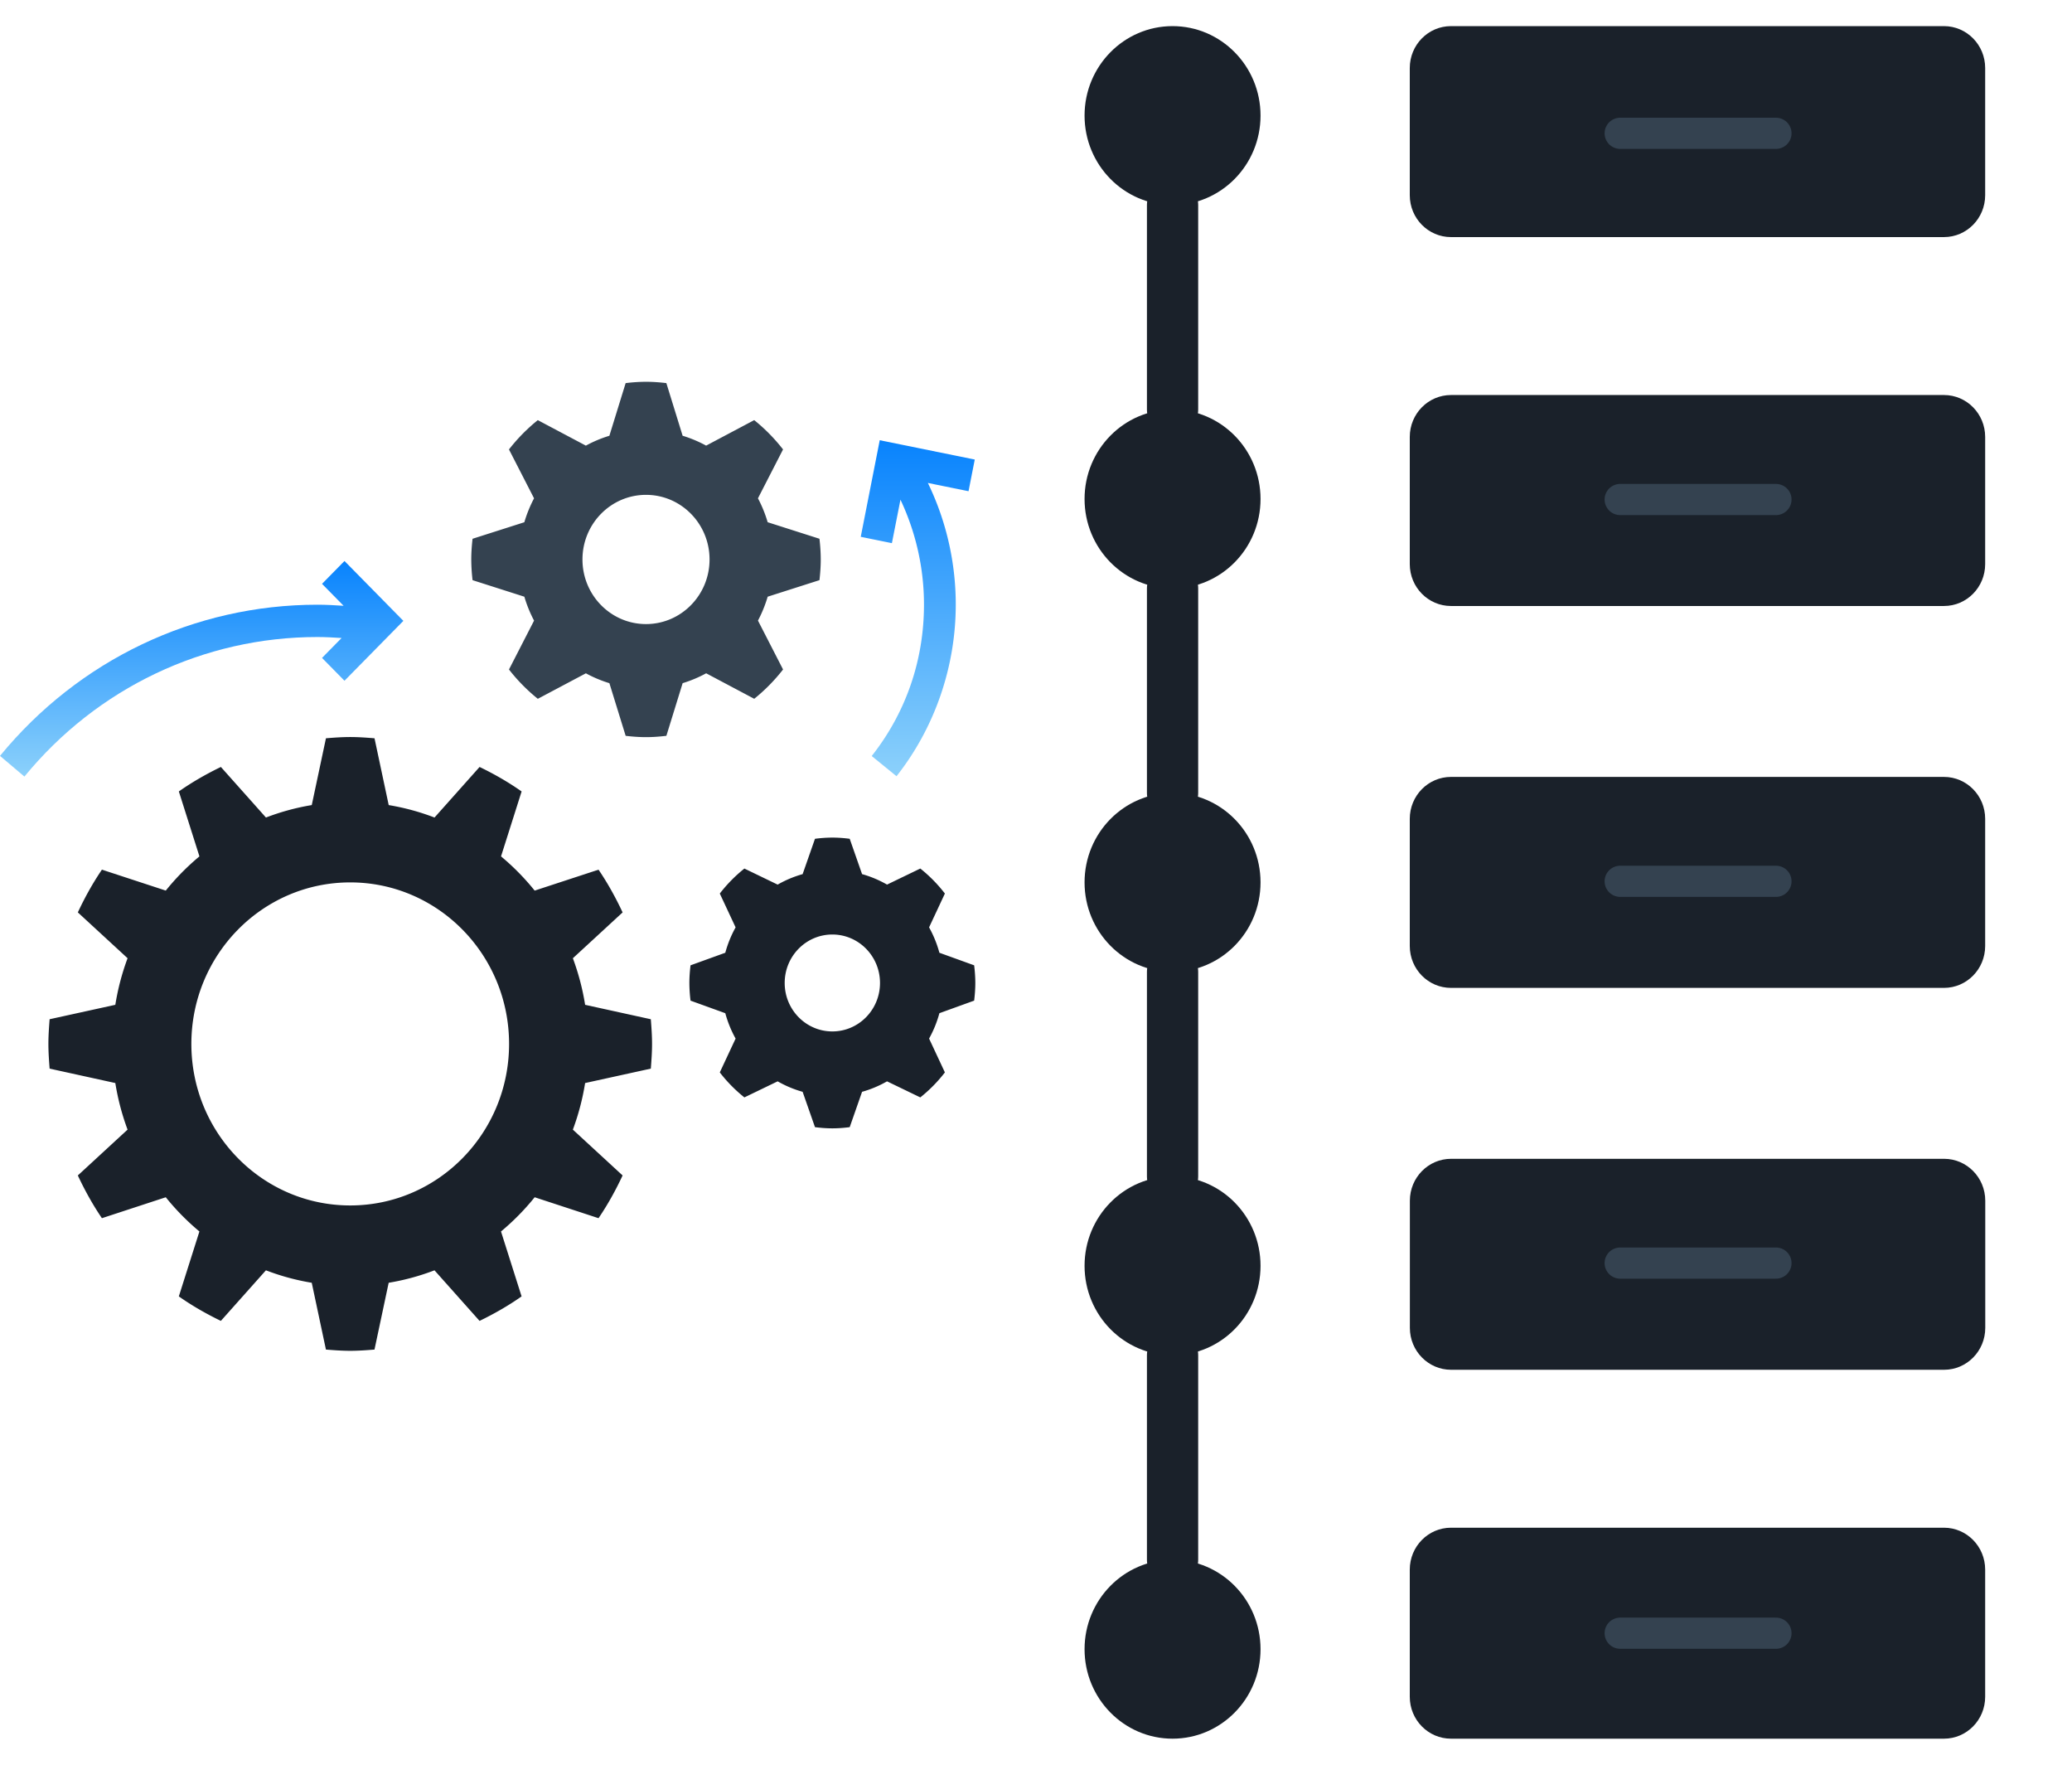 <svg xmlns="http://www.w3.org/2000/svg" width="532" height="453" fill="none"><path stroke="#1A212A" stroke-linecap="round" stroke-linejoin="round" stroke-miterlimit="10" stroke-width="13.159" d="M301.062 52.632v52.489m0 45.927v52.488m0 45.928v52.488m0 45.927v52.489"/><path fill="#1A212A" d="M301.059 52.633c12.477 0 22.591-10.282 22.591-22.964 0-12.683-10.114-22.964-22.591-22.964-12.476 0-22.591 10.281-22.591 22.964 0 12.682 10.115 22.964 22.591 22.964Zm0 98.415c12.477 0 22.591-10.281 22.591-22.964 0-12.683-10.114-22.964-22.591-22.964-12.476 0-22.591 10.281-22.591 22.964 0 12.683 10.115 22.964 22.591 22.964Zm0 98.416c12.477 0 22.591-10.281 22.591-22.964 0-12.683-10.114-22.964-22.591-22.964-12.476 0-22.591 10.281-22.591 22.964 0 12.683 10.115 22.964 22.591 22.964Zm0 98.416c12.477 0 22.591-10.281 22.591-22.964 0-12.683-10.114-22.964-22.591-22.964-12.476 0-22.591 10.281-22.591 22.964 0 12.683 10.115 22.964 22.591 22.964Zm0 98.415c12.477 0 22.591-10.281 22.591-22.964 0-12.682-10.114-22.964-22.591-22.964-12.476 0-22.591 10.282-22.591 22.964 0 12.683 10.115 22.964 22.591 22.964Zm128.017-344.898h70.051c5.843 0 10.579 4.815 10.579 10.755v32.645c0 5.94-4.736 10.755-10.579 10.755H372.55c-5.843 0-10.58-4.815-10.58-10.755v-32.645c0-5.94 4.737-10.755 10.58-10.755h26.939"/><path stroke="#344250" stroke-linecap="round" stroke-linejoin="round" stroke-miterlimit="10" stroke-width="8" d="M415.992 128.218h40"/><path fill="#1A212A" d="M499.127 253.577H372.55c-5.843 0-10.58-4.815-10.58-10.755v-32.645c0-5.94 4.737-10.755 10.58-10.755h126.576c5.843 0 10.58 4.815 10.58 10.755v32.645c0 5.941-4.737 10.755-10.579 10.755Z"/><path stroke="#344250" stroke-linecap="round" stroke-linejoin="round" stroke-miterlimit="10" stroke-width="8" d="M415.992 226.218h40"/><path fill="#1A212A" d="M442.75 351.603h-70.177c-5.842 0-10.579-4.815-10.579-10.755v-32.645c0-5.94 4.737-10.755 10.579-10.755h126.576c5.843 0 10.58 4.815 10.58 10.755v32.645c0 5.94-4.737 10.755-10.58 10.755h-26.813"/><path stroke="#344250" stroke-linecap="round" stroke-linejoin="round" stroke-miterlimit="10" stroke-width="8" d="M415.992 324.218h40"/><path fill="#1A212A" d="M499.127 446.295H372.55c-5.843 0-10.58-4.815-10.58-10.754v-32.646c0-5.939 4.737-10.754 10.58-10.754h126.576c5.843 0 10.58 4.815 10.58 10.754v32.646c0 5.939-4.736 10.754-10.579 10.754Z"/><path stroke="#344250" stroke-linecap="round" stroke-linejoin="round" stroke-miterlimit="10" stroke-width="8" d="M415.992 419.219h40"/><path fill="#1A212A" d="M499.127 60.858H372.55c-5.843 0-10.58-4.815-10.58-10.754V17.459c0-5.94 4.737-10.754 10.58-10.754h126.576c5.843 0 10.58 4.815 10.58 10.754v32.646c0 5.94-4.736 10.753-10.579 10.753Z"/><path stroke="#344250" stroke-linecap="round" stroke-linejoin="round" stroke-miterlimit="10" stroke-width="8" d="M415.992 34.218h40"/><g clip-path="url(#a)"><path fill="#1A212A" d="M150.233 278.002a62.789 62.789 0 0 1-3.145 11.957l12.77 11.763c-1.79 3.831-3.829 7.512-6.183 10.97l-16.396-5.373a61.905 61.905 0 0 1-8.643 8.781l5.286 16.667c-3.402 2.392-7.024 4.461-10.792 6.286l-11.572-12.982a60.075 60.075 0 0 1-11.763 3.197l-3.642 17.148c-2.06.166-4.127.319-6.232.319-2.105 0-4.172-.153-6.236-.319l-3.643-17.148a60.168 60.168 0 0 1-11.763-3.197l-11.57 12.982c-3.77-1.821-7.391-3.894-10.793-6.286l5.286-16.667a62.085 62.085 0 0 1-8.639-8.781l-16.396 5.373c-2.354-3.458-4.389-7.139-6.183-10.97l12.77-11.763a62.665 62.665 0 0 1-3.145-11.957L12.74 274.3c-.162-2.098-.313-4.2-.313-6.34 0-2.139.15-4.241.314-6.339l16.87-3.702a62.744 62.744 0 0 1 3.144-11.957l-12.77-11.763c1.79-3.831 3.83-7.512 6.183-10.97l16.396 5.373a61.844 61.844 0 0 1 8.643-8.781l-5.286-16.667c3.402-2.393 7.023-4.461 10.792-6.286l11.572 12.982a60.09 60.09 0 0 1 11.762-3.197l3.643-17.148c2.06-.166 4.127-.319 6.232-.319 2.105 0 4.172.153 6.236.319l3.643 17.148c4.07.676 8.002 1.75 11.763 3.197l11.571-12.982c3.769 1.82 7.39 3.893 10.792 6.286l-5.286 16.667a61.853 61.853 0 0 1 8.639 8.785l16.396-5.373c2.354 3.458 4.389 7.139 6.183 10.97l-12.77 11.763a62.71 62.71 0 0 1 3.145 11.957l16.869 3.702c.163 2.094.314 4.196.314 6.335 0 2.14-.151 4.242-.314 6.34l-16.869 3.702ZM89.921 226.5c-22.527 0-40.787 18.562-40.787 41.46 0 22.899 18.26 41.461 40.787 41.461 22.527 0 40.787-18.562 40.787-41.461 0-22.898-18.26-41.46-40.787-41.46Z"/><path fill="#344250" d="M197.106 153.163a33.48 33.48 0 0 1-2.492 6.136l6.441 12.546a45.442 45.442 0 0 1-7.403 7.525l-12.342-6.546a31.925 31.925 0 0 1-6.037 2.533l-4.176 13.516c-1.722.207-3.459.34-5.229.34-1.771 0-3.508-.133-5.225-.336l-4.177-13.516a32.179 32.179 0 0 1-6.036-2.533l-12.342 6.546a45.442 45.442 0 0 1-7.403-7.525l6.44-12.546a32.925 32.925 0 0 1-2.492-6.136l-13.297-4.245a45.783 45.783 0 0 1-.334-5.316c0-1.799.13-3.565.33-5.311l13.297-4.245a33.2 33.2 0 0 1 2.492-6.136l-6.44-12.546a45.403 45.403 0 0 1 7.403-7.525l12.342 6.546a31.824 31.824 0 0 1 6.036-2.533l4.177-13.516a43.6 43.6 0 0 1 5.229-.34c1.77 0 3.507.133 5.224.336l4.177 13.516a32.085 32.085 0 0 1 6.036 2.533l12.343-6.546a45.397 45.397 0 0 1 7.402 7.525l-6.44 12.546a32.925 32.925 0 0 1 2.492 6.136l13.297 4.245a45.78 45.78 0 0 1 .334 5.315c0 1.8-.13 3.566-.33 5.311l-13.297 4.246Zm-31.238-26.141c-9.01 0-16.315 7.426-16.315 16.584 0 9.159 7.305 16.585 16.315 16.585 9.009 0 16.314-7.426 16.314-16.585 0-9.158-7.305-16.584-16.314-16.584Z"/><path fill="#1A212A" d="M241.197 260.072a29.165 29.165 0 0 1-2.648 6.517l4.059 8.682a37.346 37.346 0 0 1-6.314 6.418l-8.541-4.125a28.045 28.045 0 0 1-6.412 2.69l-3.173 9.072c-1.464.182-2.945.303-4.458.303-1.513 0-2.994-.121-4.458-.303l-3.173-9.072a28.139 28.139 0 0 1-6.412-2.69l-8.541 4.125a37.304 37.304 0 0 1-6.313-6.418l4.058-8.682a29.065 29.065 0 0 1-2.647-6.513l-8.924-3.226a37.736 37.736 0 0 1-.298-4.536c0-1.538.118-3.043.298-4.531l8.924-3.226a28.988 28.988 0 0 1 2.647-6.513l-4.058-8.682a37.304 37.304 0 0 1 6.313-6.418l8.541 4.125a28.111 28.111 0 0 1 6.412-2.691l3.173-9.071a35.08 35.08 0 0 1 4.458-.307c1.513 0 2.994.12 4.458.303l3.173 9.071a28.123 28.123 0 0 1 6.412 2.691l8.541-4.125a37.31 37.31 0 0 1 6.314 6.418l-4.059 8.682a29.069 29.069 0 0 1 2.648 6.517l8.924 3.226c.179 1.488.297 2.993.297 4.531 0 1.539-.118 3.044-.297 4.532l-8.924 3.226Zm-27.487-20.196c-6.758 0-12.236 5.568-12.236 12.438 0 6.87 5.478 12.438 12.236 12.438 6.759 0 12.236-5.568 12.236-12.438 0-6.87-5.477-12.438-12.236-12.438Z"/><path fill="url(#b)" d="M250.275 117.958 225.88 113l-4.878 24.793 7.998 1.629 2.199-11.161a63.069 63.069 0 0 1 6.04 26.929c0 14.295-4.641 27.737-13.419 38.869l6.367 5.187c9.809-12.443 15.21-28.086 15.21-44.056 0-10.859-2.468-21.564-7.163-31.224l10.442 2.123 1.599-8.131Z"/><path fill="url(#c)" d="m88.448 144-5.767 5.862 5.543 5.635c-2.243-.145-4.49-.274-6.738-.274-31.553 0-61.254 14.142-81.484 38.803l6.265 5.311c18.676-22.766 46.09-35.822 75.22-35.822 2.075 0 4.147.121 6.22.253l-5.026 5.108 5.767 5.863 15.12-15.37L88.448 144Z"/></g><defs><linearGradient id="b" x1="235.638" x2="235.638" y1="113" y2="199.246" gradientUnits="userSpaceOnUse"><stop stop-color="#0883FD"/><stop offset="1" stop-color="#8CD1FB"/></linearGradient><linearGradient id="c" x1="51.785" x2="51.785" y1="144" y2="199.337" gradientUnits="userSpaceOnUse"><stop stop-color="#0883FD"/><stop offset="1" stop-color="#8CD1FB"/></linearGradient><clipPath id="a"><path fill="#fff" d="M.182 93.827h261.037v265.346H.182z"/></clipPath></defs></svg>